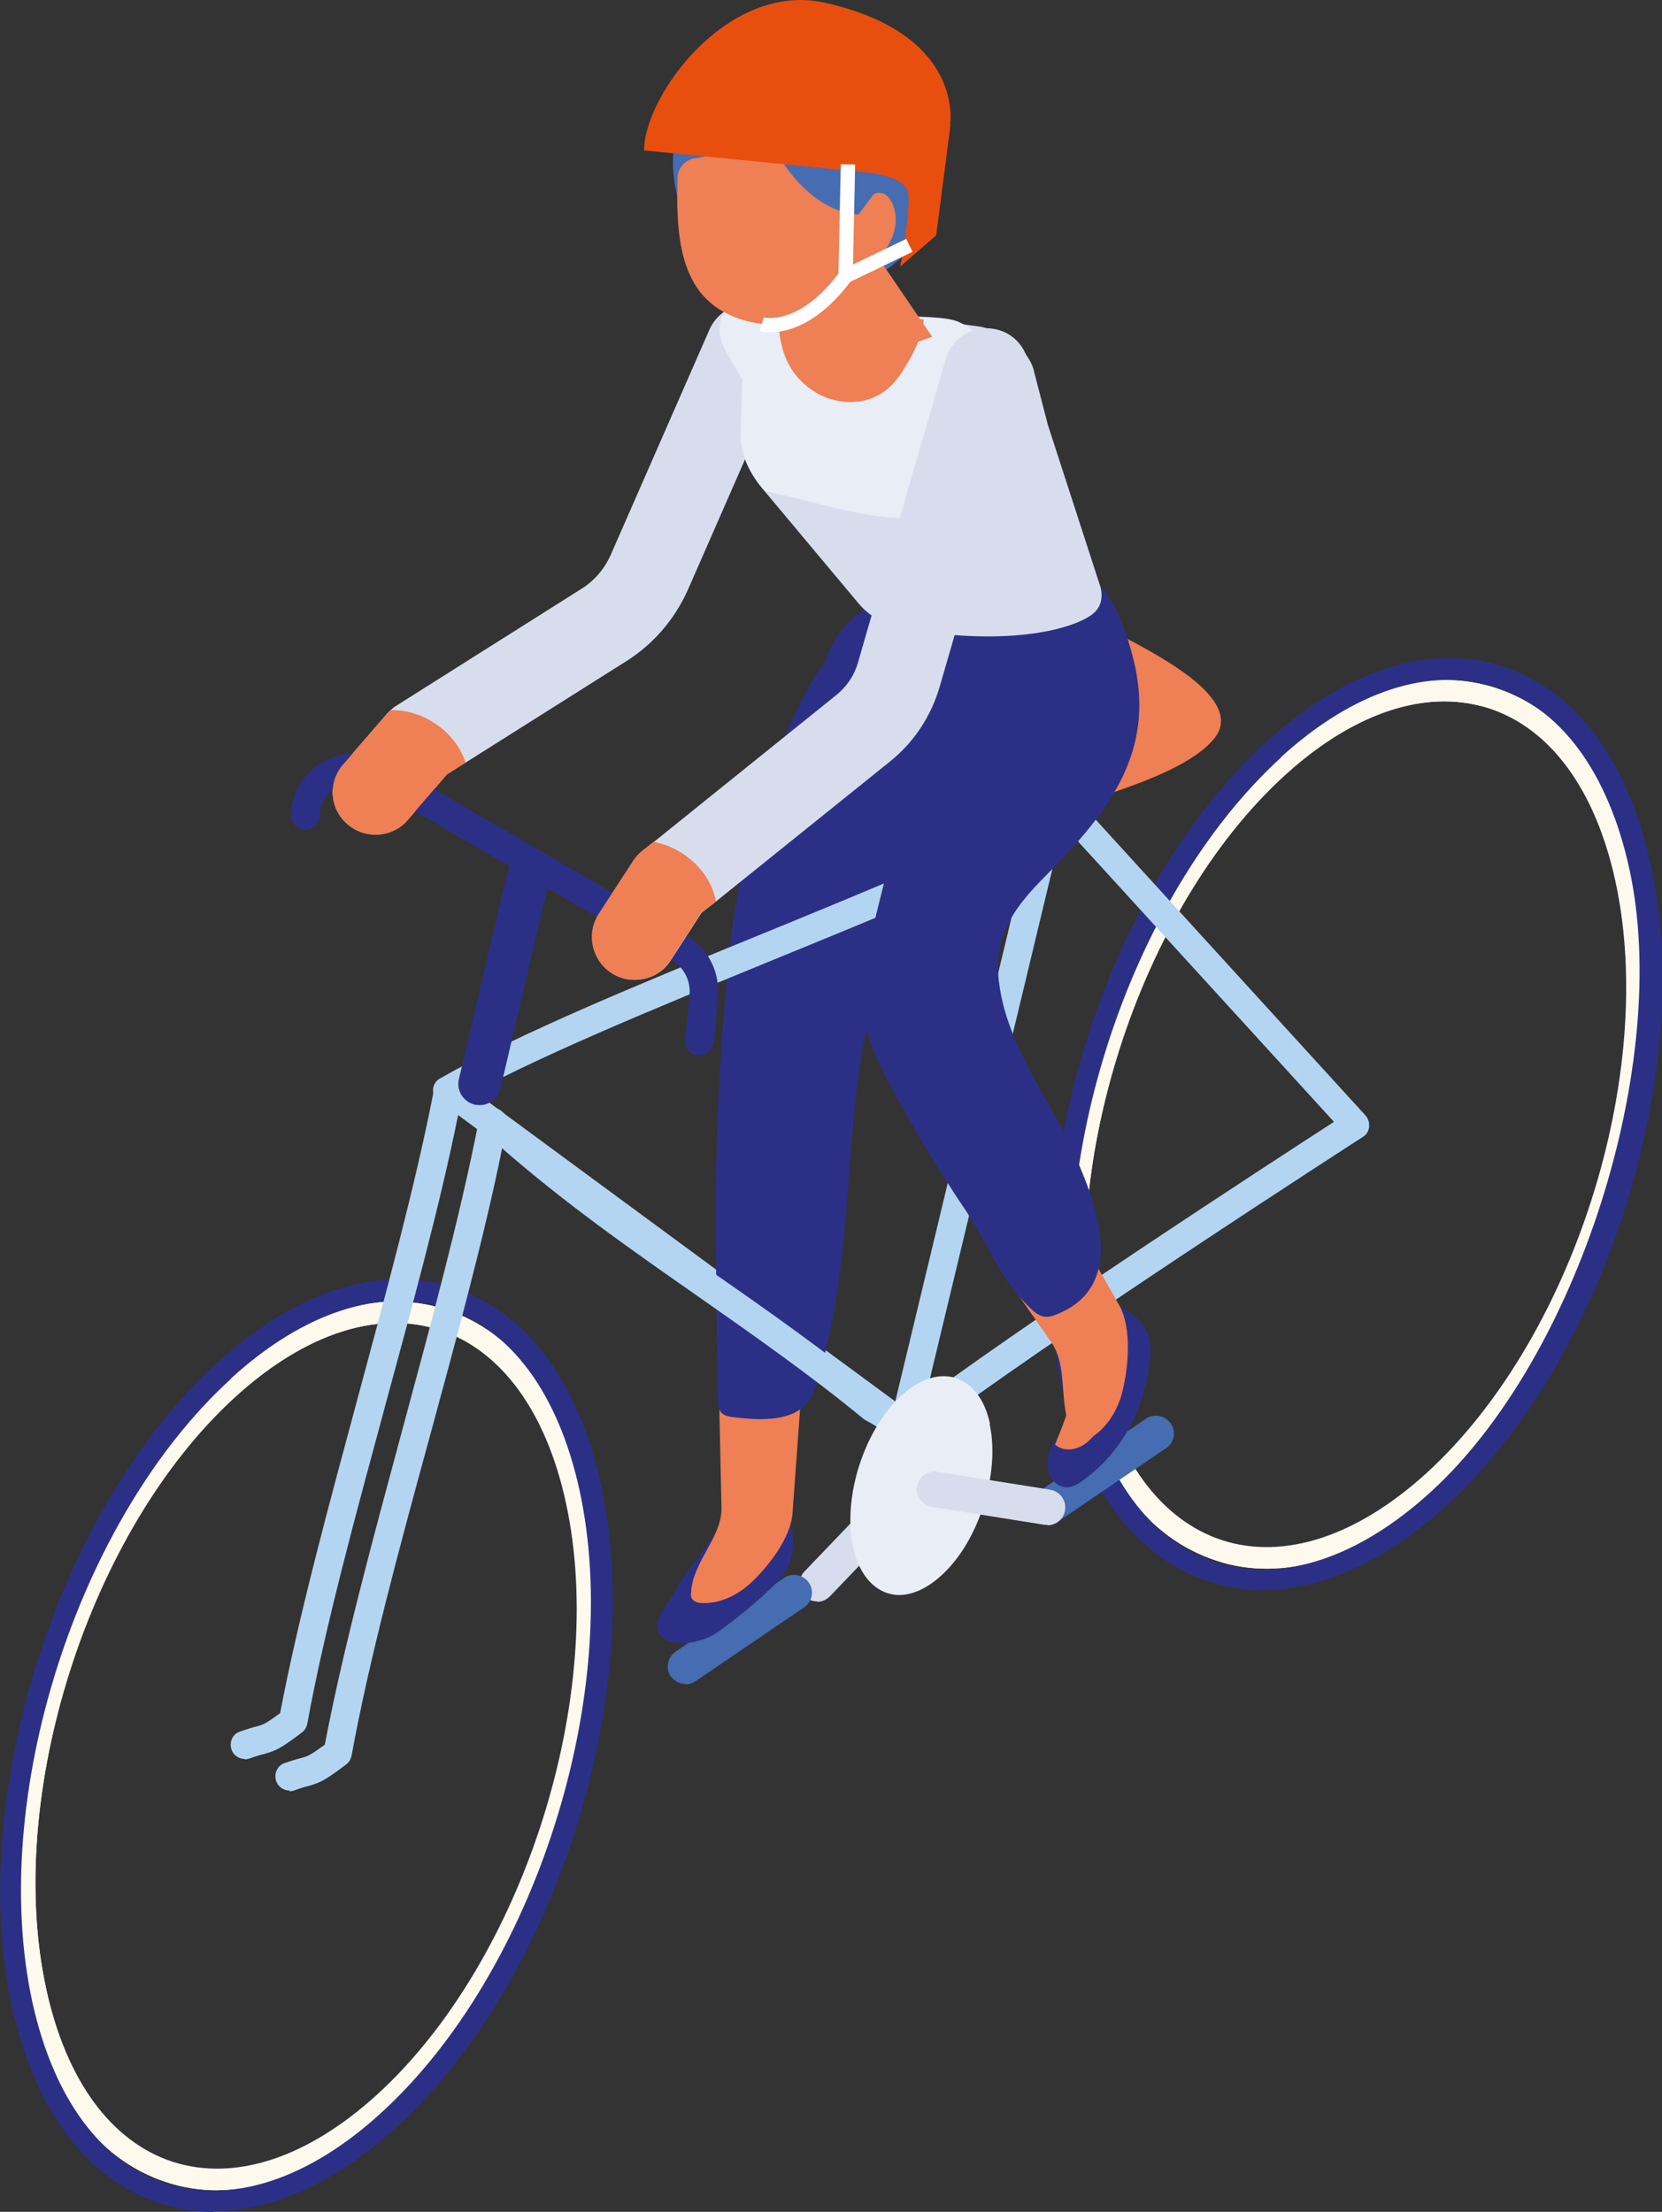 <?xml version="1.0" encoding="UTF-8"?>
<svg id="Calque_2" xmlns="http://www.w3.org/2000/svg" viewBox="0 0 41.65 55.44">
  <rect x="0" y="0" width="41.65" height="55.44" fill="#333333" stroke="none"/>
  <defs>
    <style>
      .cls-1 {
        fill: #d8ddee;
      }

      .cls-2 {
        fill: #b4d5f1;
      }

      .cls-3 {
        fill: #fdf9ed;
      }

      .cls-4 {
        fill: #2b3086;
      }

      .cls-5 {
        fill: none;
        stroke: #fff;
        stroke-miterlimit: 10;
        stroke-width: .36px;
      }

      .cls-6 {
        fill: #e84f0e;
      }

      .cls-7 {
        fill: #466cb2;
      }

      .cls-8 {
        fill: #ef7f55;
      }

      .cls-9 {
        fill: #e9edf6;
      }
    </style>
  </defs>
  <g id="_Éléments_Mise_en_page" data-name="Éléments_Mise_en_page">
    <g>
      <path class="cls-9" d="M31.76,39.32c-.43,0-.86-.06-1.27-.2-1.74-.56-3-2.23-3.54-4.72-1.09-5.01,1.1-11.91,4.9-15.36,1.88-1.71,3.88-2.35,5.62-1.8,1.74.56,3,2.23,3.54,4.72,1.09,5.01-1.11,11.91-4.9,15.36-1.44,1.31-2.95,1.99-4.35,1.99M36.2,17.58c-1.27,0-2.66.63-4,1.85-3.67,3.34-5.8,10-4.74,14.85.5,2.29,1.63,3.83,3.18,4.33,1.55.49,3.36-.1,5.1-1.68,3.67-3.34,5.8-10,4.74-14.85-.5-2.29-1.63-3.83-3.18-4.33-.36-.11-.72-.17-1.1-.17"/>
      <path class="cls-3" d="M31.76,39.32c-.43,0-.86-.06-1.27-.2-1.74-.56-3-2.23-3.54-4.72-1.09-5.02,1.11-11.91,4.9-15.37,1.88-1.71,3.88-2.35,5.62-1.79,1.74.56,3,2.23,3.55,4.72,1.09,5.02-1.11,11.91-4.9,15.37-1.44,1.31-2.95,1.99-4.35,1.99M36.2,17.58c-1.28,0-2.66.63-4,1.85-3.67,3.34-5.8,10.01-4.74,14.86.5,2.29,1.63,3.83,3.19,4.33,1.55.5,3.36-.1,5.1-1.68,3.67-3.34,5.8-10.01,4.74-14.86-.5-2.29-1.63-3.83-3.18-4.33-.36-.11-.73-.17-1.11-.17"/>
      <path class="cls-4" d="M31.65,39.86c-.46,0-.9-.07-1.33-.21-1.83-.58-3.15-2.34-3.72-4.94-1.15-5.27,1.16-12.51,5.15-16.13,1.97-1.79,4.06-2.46,5.89-1.88,1.83.58,3.15,2.34,3.72,4.94,1.15,5.27-1.16,12.51-5.15,16.13-1.51,1.37-3.08,2.08-4.56,2.08M32.11,18.98c-3.86,3.52-6.1,10.52-4.99,15.63.53,2.41,1.72,4.03,3.36,4.55s3.55-.1,5.37-1.76c3.68-3.35,6.05-10.76,4.98-15.63-.53-2.41-1.72-4.03-3.36-4.55-1.64-.52-3.55.1-5.37,1.76"/>
      <path class="cls-9" d="M5.45,54.9c-.43,0-.86-.06-1.27-.2-1.74-.56-3-2.23-3.54-4.72-1.09-5.01,1.1-11.91,4.9-15.36,1.88-1.71,3.88-2.35,5.62-1.8,1.74.56,3,2.23,3.54,4.72,1.09,5.01-1.11,11.91-4.9,15.36-1.44,1.31-2.95,1.99-4.35,1.99M9.9,33.16c-1.27,0-2.66.63-4,1.85-3.67,3.34-5.8,10-4.74,14.85.5,2.29,1.63,3.83,3.18,4.33,1.55.49,3.36-.1,5.1-1.68,3.67-3.34,5.8-10,4.74-14.85-.5-2.29-1.63-3.83-3.18-4.33-.36-.11-.72-.17-1.1-.17"/>
      <path class="cls-3" d="M5.45,54.9c-.43,0-.86-.07-1.27-.2-1.74-.56-3-2.23-3.54-4.72-1.09-5.02,1.11-11.91,4.9-15.37,1.88-1.71,3.88-2.35,5.62-1.79,1.74.56,3,2.23,3.54,4.72,1.1,5.02-1.1,11.91-4.9,15.37-1.44,1.31-2.95,1.99-4.35,1.99M9.9,33.16c-1.28,0-2.66.63-4,1.85-3.67,3.34-5.8,10.01-4.74,14.86.5,2.29,1.63,3.83,3.19,4.33,1.55.49,3.36-.1,5.1-1.68,3.67-3.34,5.8-10.01,4.74-14.86-.5-2.29-1.63-3.83-3.18-4.33-.36-.11-.73-.17-1.11-.17"/>
      <path class="cls-4" d="M5.35,55.44c-.46,0-.9-.07-1.33-.21-1.83-.58-3.15-2.34-3.72-4.94-1.15-5.27,1.16-12.51,5.15-16.14,1.97-1.79,4.06-2.46,5.89-1.88,1.83.58,3.15,2.34,3.72,4.94,1.15,5.27-1.16,12.51-5.15,16.13-1.51,1.37-3.08,2.08-4.56,2.08M5.8,34.55c-3.86,3.51-6.1,10.52-4.99,15.63.53,2.41,1.72,4.03,3.36,4.55s3.55-.1,5.37-1.76c3.86-3.51,6.1-10.52,4.98-15.63-.53-2.41-1.72-4.03-3.36-4.55-1.64-.52-3.55.1-5.37,1.76"/>
      <path class="cls-8" d="M30.41,17.56c-.58-.85-2.42-1.64-2.96-1.99-.29-.15-.64-.13-.9.06l-3.98,2.72.34.2-.41.28,3.13,1.81c1.24-.53,3.97-1.1,4.8-2.13.25-.31.2-.63-.01-.94"/>
      <path class="cls-1" d="M20.48,40.14c-.11,0-.22-.04-.31-.12-.18-.17-.18-.45-.01-.63l2.48-2.59c.17-.18.45-.18.63-.01.18.17.18.45.01.63l-2.48,2.59c-.09.09-.2.14-.32.14"/>
      <path class="cls-7" d="M17.18,42.21c-.14,0-.28-.07-.37-.19-.14-.2-.08-.48.12-.62l2.72-1.85c.2-.14.48-.08.62.12.14.2.09.48-.12.62l-2.72,1.85c-.08.05-.16.08-.25.08"/>
      <path class="cls-7" d="M26.25,38.22c-.14,0-.28-.07-.37-.19-.14-.2-.08-.48.12-.62l2.72-1.85c.2-.14.48-.08.62.12.14.2.09.48-.12.62l-2.72,1.85c-.08.05-.16.08-.25.08"/>
      <path class="cls-2" d="M22.65,36.08s-.06,0-.08,0c-.19-.05-.31-.24-.26-.43l3.88-16.15c.05-.19.24-.31.43-.26.19.05.31.24.26.43l-3.88,16.15c-.04.16-.18.27-.34.27"/>
      <path class="cls-2" d="M6.14,44.09c-.15,0-.29-.09-.34-.24-.06-.19.03-.39.22-.45.18-.06.3-.1.39-.12.19-.05.24-.07.61-.34.46-2.42,1.22-5.21,1.95-7.92.71-2.63,1.45-5.36,1.9-7.68,0-.03.01-.06.02-.08.02-.12.11-.22.22-.26.11-.04.24-.03.34.04h0c.16.12,11.25,8.28,11.41,8.4.16.12.19.34.08.5-.12.16-.34.19-.5.08-.14-.1-8.86-6.52-10.96-8.07-.45,2.24-1.15,4.79-1.82,7.26-.74,2.74-1.52,5.58-1.96,8-.02.09-.07.17-.14.22-.53.4-.64.45-.96.54-.09.02-.19.05-.35.11-.04.01-.08.02-.12.02"/>
      <path class="cls-1" d="M19.72,9.12l-2.48,5.66c-.33.74-.86,1.36-1.54,1.79l-4.04,2.55-.46.29-.98,1.14c-.21.25-.51.37-.81.37-.25,0-.49-.08-.7-.26-.45-.38-.5-1.06-.11-1.5l1.09-1.26s.06-.07.1-.1c.04-.04.09-.08.14-.11l4.64-2.93c.32-.2.57-.49.73-.84l2.48-5.66c.24-.54.87-.79,1.41-.55.54.24.79.87.55,1.4"/>
      <path class="cls-4" d="M17.58,38.92c-.12.16-.24.32-.35.48-.12.16-.23.33-.33.51-.14.26-.59.76-.38,1.04.31.42,1.13.2,1.45-.03.48-.34.94-.72,1.37-1.13.18-.18.37-.37.45-.61.25-.74-.04-1.89-1-1.76-.35.05-.53.27-.65.57-.14.34-.34.64-.55.93"/>
      <path class="cls-8" d="M17.99,34.05l-.03-1.53c.75.21,1.5.41,2.25.57l-.03.44s-.32,4.39-.32,4.41c-.05.62-.62,1.35-1.06,1.75-.33.3-.76.51-1.21.49-.1,0-.2-.03-.25-.11-.03-.05-.03-.11-.02-.17.05-.78.79-1.38.76-2.13l-.08-3.7Z"/>
      <polyline class="cls-8" points="20.29 36.36 20.29 36.34 20.29 36.35 20.29 36.36"/>
      <path class="cls-4" d="M23.06,20.42c.4-1.41,1.01-2.78,1.52-4.15-2.23-.61-3.18-1.16-4.42,1.15-1.11,2.09-1.7,4.46-1.92,6.8-.41,4.45-.3,6.56-.25,10.84,0,.13,0,.27.1.36.07.07.17.08.26.1.58.07,1.43.14,1.84-.32.21-.23.3-.56.38-.87.69-2.6.6-4.39.91-7.15.16-1.44.94-4.52,1.58-6.77"/>
      <path class="cls-1" d="M17.41,12.63l.02.05s-.01,0-.02,0c0-.02,0-.03,0-.05"/>
      <path class="cls-2" d="M22.76,36.06c-.3,0-.57-.17-.79-.3-.08-.05-.16-.1-.24-.14-.02-.01-.05-.03-.07-.04-1.36-1.12-2.79-2.12-4.16-3.08-1.66-1.16-3.38-2.36-5-3.79-.15-.13-.16-.36-.03-.5s.36-.16.5-.03c1.58,1.4,3.28,2.59,4.93,3.74,1.38.96,2.8,1.96,4.18,3.09.09.05.17.1.26.15.2.12.35.21.43.19,2.66-2.03,9.08-6.21,10.66-7.23l-6.67-7.31c-1.9,1.01-4.67,2.14-7.36,3.24-2.99,1.23-6.08,2.49-8.01,3.59-.17.1-.39.04-.49-.13-.1-.17-.04-.39.13-.48,1.96-1.12,5.08-2.4,8.09-3.63,2.78-1.14,5.66-2.32,7.53-3.34.14-.08.32-.05.43.07l7.14,7.83c.07.08.1.18.09.29-.01.1-.07.2-.16.25-.08.05-8.03,5.18-11.01,7.46-.02.01-.04.02-.06.04-.12.06-.24.09-.36.09"/>
      <path class="cls-7" d="M27.26,33.06s.07.05.11.07l-.19-.25s.02.09.04.13c0,.01.01.02.02.03,0,0,.01,0,.02.01,0,0,0,0,0,0"/>
      <path class="cls-4" d="M26.84,33.45c.15.76.23,1.74-.22,2.4-.17.25-.35.5-.37.8-.02.3.18.63.48.63.16,0,.3-.09.42-.18.78-.56,1.33-1.42,1.55-2.35.24-1.01.23-1.53-.66-2.02-.04-.06-.1-.12-.16-.17l.1.13s-.08-.05-.11-.08c-.04-.04-.08-.08-.11-.13-.15-.08-.33-.13-.5-.11-.13.01-.25.06-.34.15-.23.23-.15.61-.09.92"/>
      <path class="cls-8" d="M26.78,32.66l.6.19c-.17-.15-.38-.2-.6-.19"/>
      <path class="cls-8" d="M26.77,32.66s0,0,.01,0h-.03s.01,0,.02,0"/>
      <path class="cls-8" d="M27.19,31.22c-.57.39-1.15.77-1.74,1.14l.88,1.26c.37.51.26,1.22.39,1.85-.01.04-.02.08-.04.12-.07.21-.16.41-.24.62.04.03.08.06.13.08.23.1.5.01.69-.15.05-.05.1-.1.15-.15.36-.25.6-.66.71-1.08.16-.62.25-1.61-.07-2.19,0,0-.39-.69-.85-1.5"/>
      <path class="cls-4" d="M25.06,23.73c.13-.6.48-1.1,1.04-1.67,1.59-1.61,2.91-3.14,2.3-5.55-.15-.59-.38-1.3-.78-1.78,0,.04,0,.11,0,.16-.85-.57-1.73-.96-2.78-.83,0,0,0,0,0,0-.77.1-1.61.34-2.4.72,0,0,0,.02,0,.03-1.08.48-1.79,1.27-1.79,2.16,0,.6.32,1.15.86,1.59.06.21.13.42.21.63.12.31.08.64,0,.95.73.11.88.18.7.93-.19.78-.4,1.56-.58,2.35-.16.71-.3,1.43-.18,2.14.1.58.37,1.11.64,1.63.58,1.08,1.22,2.14,1.9,3.15.57.85.85,1.71,1.61,2.44.1.1.21.19.34.22.12.02.23-.01.34-.06,1.77-.71,1-2.76.42-4.04-.56-1.24-1.43-2.38-1.77-3.72-.14-.57-.17-1.05-.08-1.47"/>
      <path class="cls-1" d="M25.91,9.3l.35,1.35,1.32,4.07c.07.28,0,.52-.21.68-.55.41-2.24.81-4.8.34-.4-.07-.79-.3-1.05-.61l-2.36-2.82-.05-.06c-.37-.44-.56-.92-.55-1.36l.04-1.37-.39-.67c-.47-.8.03-1.49.99-1.38l.34.05.54.07,2.38.32.7.09,1.35.18c.64.09,1.26.58,1.4,1.11"/>
      <path class="cls-9" d="M24.73,9.3c0,.34-.06.72-.07,1.16-.02.79-.09,1.7-.72,2.18-1.02.78-3.2.02-4.31-.23-.15-.03-.31-.07-.47-.11l-.05-.06c-.37-.44-.56-.92-.55-1.36l.04-1.37-.39-.67c-.47-.8.03-1.49.99-1.38l.34.05.54.07,2.38.32c.42.06,1.24.01,1.59.18.58.27.69.68.68,1.21"/>
      <path class="cls-8" d="M23.15,8.01c-.05.44-.25.84-.48,1.21-.17.28-.38.55-.71.71-.33.17-.81.21-1.27.03-.37-.15-.67-.42-.85-.7-.18-.28-.26-.58-.3-.86-.04-.3-.05-.59-.01-.87l.54.07,2.38.32.7.09Z"/>
      <path class="cls-7" d="M23.68,4c0-1.18-.53-2.38-1.46-2.99-.84-.55-1.73-.67-2.55-.49-1.84.41-3.26,2.36-2.67,4.51.72,2.63,4.21,3.17,5.97,1.03.47-.58.7-1.32.7-2.07"/>
      <path class="cls-4" d="M19.31,6.59s0,0,.01,0c0-.02,0-.04,0-.05,0,.02,0,.03-.01.05"/>
      <polygon class="cls-8" points="23.36 8.44 20.63 9.41 20.2 8.76 18.78 6.62 18.75 6.57 21.57 6.57 21.54 5.77 23.36 8.44"/>
      <path class="cls-4" d="M21.39,5.29s0,0,.01,0c0-.02,0-.04,0-.05,0,.02,0,.03-.01.05"/>
      <polygon class="cls-8" points="21.55 5.96 20.2 8.76 18.78 6.62 18.88 6.57 21.57 6.57 21.55 5.96"/>
      <path class="cls-7" d="M20.73,5.62c-1.26-.63-2.16-1.76-2.14-2.98l-.19.65c-.35-.6.11-1.37.81-1.76.71-.38,1.58-.47,2.41-.51"/>
      <path class="cls-8" d="M21.47,5.12c-.45-.2-.87-.46-1.3-.8-.32-.25-.61-.54-.9-.84-.61.22-1.23.39-1.87.49-.23.04-.41.24-.42.47h0c0,.3-.02.6,0,.9.03.72.15,1.43.55,1.96.45.59,1.18.82,1.86.84.38,0,.77-.27,1.11-.47.64-.39.93-1.02,1.09-1.82.01-.05.02-.11.03-.17-.02-.02-.04-.05-.05-.09-.03-.16-.07-.32-.12-.48"/>
      <path class="cls-8" d="M20.98,6.02c.05.04.11.04.16.02,0-.02,0-.04.01-.06l-.17.04Z"/>
      <path class="cls-8" d="M22.12,4.85c-.26-.09-.51.2-.62.53-.06.16-.09.35-.17.49-.05.08-.11.14-.19.17-.07.26.08.58.28.64.22.07.45-.07.62-.25.19-.2.36-.47.4-.8.04-.33-.09-.7-.32-.79"/>
      <path class="cls-4" d="M12.02,27.7s-.08,0-.12-.01c-.29-.07-.47-.36-.4-.64l1.21-5.16c.07-.29.36-.46.64-.4.29.07.46.35.4.64l-1.21,5.16c-.06.25-.28.41-.52.41"/>
      <path class="cls-4" d="M17.52,26.45s-.02,0-.03,0c-.2-.02-.34-.19-.32-.39l.11-1.13c.03-.35-.14-.68-.44-.86l-7.5-4.35c-.27-.15-.59-.16-.86-.02-.27.14-.45.41-.47.72v.04c-.02.2-.19.34-.39.33-.2-.01-.34-.19-.33-.38v-.04c.04-.55.36-1.04.86-1.3.49-.26,1.07-.25,1.55.03l7.5,4.35c.54.31.85.92.79,1.54l-.1,1.13c-.02.19-.17.32-.35.32"/>
      <path class="cls-1" d="M25.75,9.6l-2.2,7.61c-.22.75-.65,1.4-1.25,1.88l-4.35,3.5-.37.29-.77,1.19c-.2.32-.55.49-.9.49-.2,0-.4-.05-.58-.17-.49-.32-.64-.98-.32-1.48l.87-1.34c.06-.09.14-.18.23-.25l.28-.22,4.57-3.68c.26-.21.45-.49.54-.81l2.2-7.61c.16-.57.76-.89,1.32-.73.57.16.89.76.73,1.32"/>
      <path class="cls-9" d="M24.81,35.69c-.13-.61-.44-1.01-.86-1.15-.42-.13-.9.02-1.36.44-.94.86-1.48,2.56-1.21,3.8.13.61.44,1.01.85,1.15.1.03.2.05.3.05.34,0,.71-.17,1.06-.49.94-.85,1.48-2.56,1.21-3.8"/>
      <path class="cls-1" d="M26.25,38.22s-.05,0-.07,0l-2.83-.45c-.24-.04-.41-.27-.37-.51.04-.24.27-.41.51-.37l2.83.45c.24.04.41.27.37.51-.03.22-.22.38-.44.38"/>
      <path class="cls-8" d="M11.66,19.12l-.46.29-.98,1.14c-.21.25-.51.37-.81.37-.25,0-.49-.08-.7-.26-.45-.38-.5-1.06-.11-1.5l1.09-1.26s.06-.07.1-.1c.81-.02,1.63.54,1.88,1.32"/>
      <path class="cls-8" d="M17.94,22.59l-.37.29-.77,1.19c-.2.32-.55.49-.9.49-.2,0-.4-.06-.58-.17-.49-.32-.64-.98-.32-1.48l.87-1.34c.06-.09.14-.18.23-.25l.28-.22c.74.14,1.42.73,1.56,1.49"/>
      <path class="cls-2" d="M7.26,44.88c-.15,0-.29-.09-.34-.24-.06-.19.03-.39.22-.45.18-.06.3-.1.39-.12.19-.05.24-.07.61-.34.46-2.42,1.22-5.21,1.95-7.92.71-2.63,1.45-5.36,1.9-7.68,0-.03,0-.06.02-.08,0,0,0,0,0,0,.02-.08.06-.15.12-.2h0s.03-.02.05-.03c.07-.04.15-.05.23-.04,0,0,.02,0,.02,0,.05.01.1.04.14.07.27.21.18.63.09.8-.02.04-.04.07-.07.1-.45,2.24-1.15,4.79-1.82,7.26-.75,2.74-1.52,5.58-1.96,8-.02.09-.07.17-.14.22-.53.4-.64.45-.95.54-.09.02-.19.05-.35.11-.04.01-.08.02-.12.02"/>
      <path class="cls-7" d="M19.28,3.48s.77,1.78,2.23,1.9l1.59-2.11-3.82.21Z"/>
      <path class="cls-6" d="M23.81,3.12s.38-2.26-3.13-3.05c-2.45-.55-4.54,2.34-4.54,3.7l5.47.54s1.09.07,1.15.54-.2,1.83-.2,1.83l.9-.78.36-2.77Z"/>
      <polyline class="cls-5" points="21.25 4.12 21.19 6.92 22.79 6.15"/>
      <path class="cls-5" d="M19.09,8.13s1,.28,2.1-1.21"/>
    </g>
  </g>
</svg>